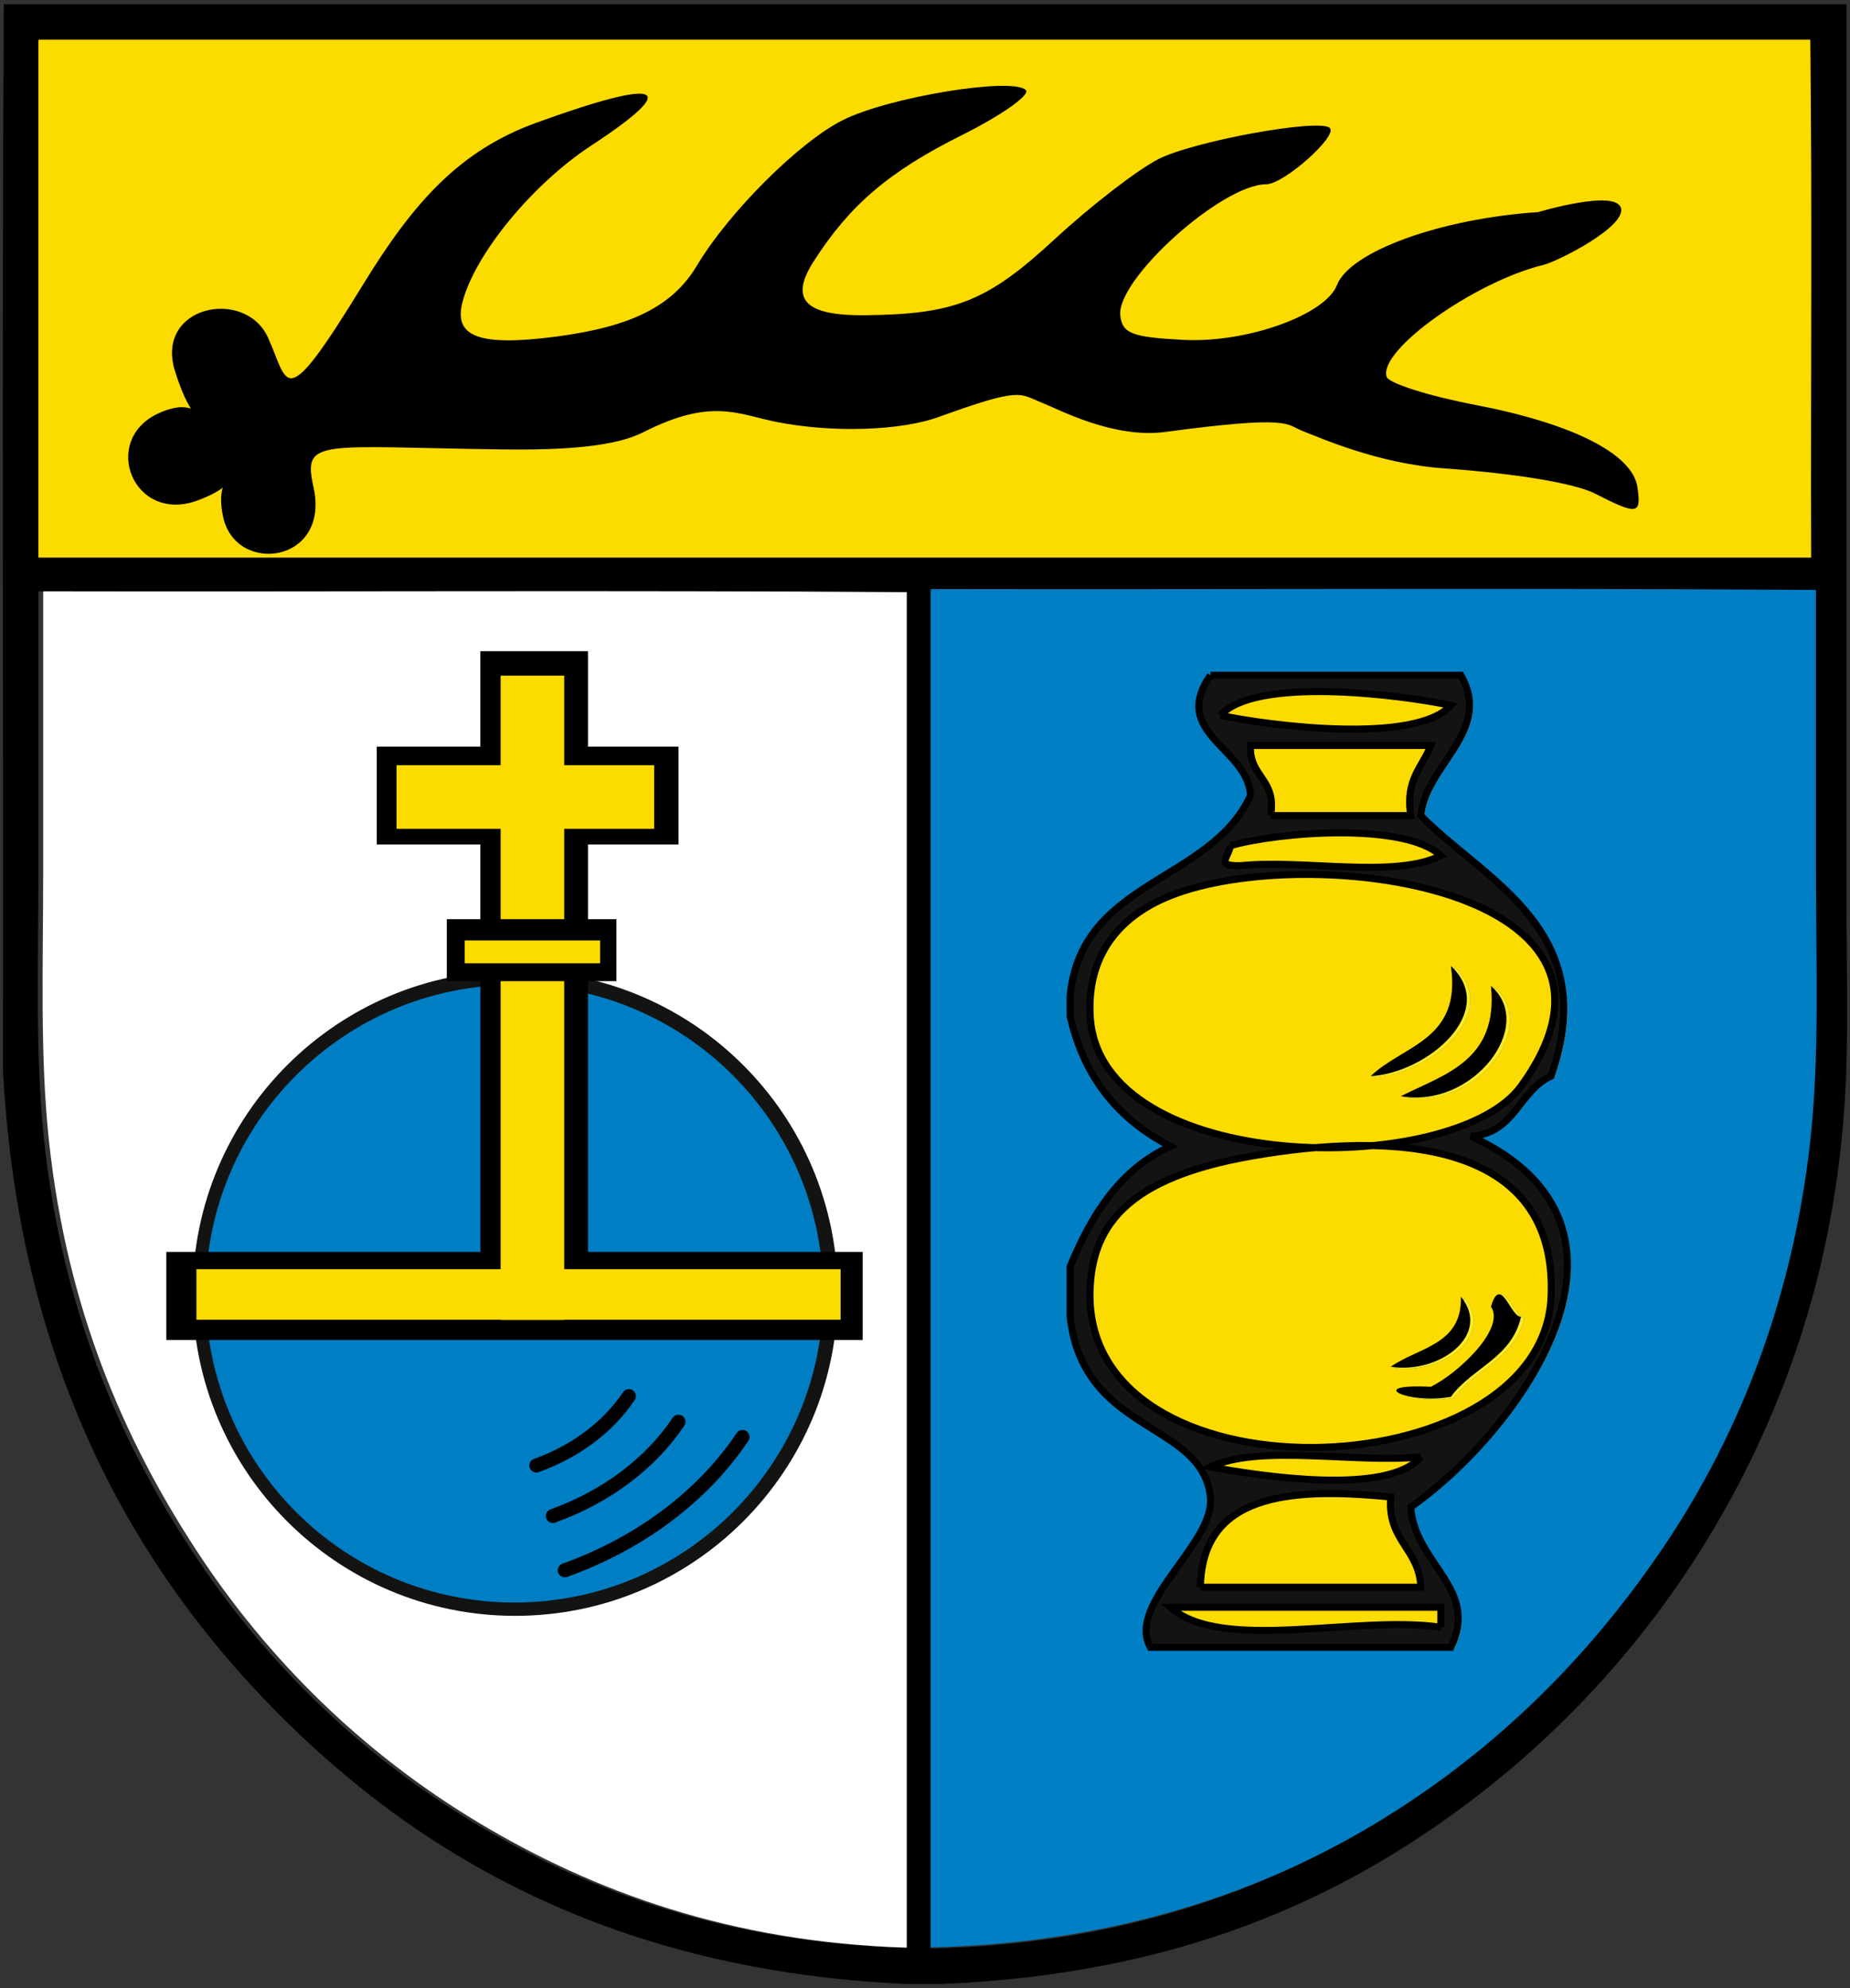 <svg xmlns="http://www.w3.org/2000/svg" height="577" width="537"><rect width="100%" height="100%" fill="#333333" stroke="none"/><defs><clipPath clipPathUnits="userSpaceOnUse" id="a"><path d="M1004.173 2184.501h262.756v281.641h-262.756z"/></clipPath></defs><g clip-path="url(#a)" transform="matrix(2.04 0 0 -2.04 -2047.981 5032.156)"><path d="M0 0v-192.72c25.337.573 45.641 7.324 62.28 17.28 16.702 9.993 30.073 23.114 40.801 38.76 10.683 15.582 18.719 34.94 21.359 58.2 1.394 12.289.84 25.501.84 38.879V.24C83.801.52 41.799.28.12.36-.02.34-.01.17 0 0m-126.96 0v-39.36c0-13.346-.485-26.432.84-38.64 2.555-23.53 10.502-42.047 20.88-57.96 10.208-15.653 23.752-28.935 40.08-38.76 16.541-9.954 36.182-17.101 61.08-17.881V.24c-40.68.28-81.88.04-122.76.12-.14-.02-.13-.19-.12-.36m0 78.479V5.16h252.24c-.08 24.52.16 49.36-.119 73.68H-126.84c-.14-.021-.13-.19-.12-.361m257.28 5.401c.013-42.653 0-85.426 0-128.16 0-8.637.276-17.166-.12-25.56-.761-16.112-4.044-30.196-8.76-42.48-9.328-24.298-24.851-44.242-43.8-58.8-19.489-14.974-42.93-25.212-75.84-26.64h-5.4c-40.695 1.879-68.868 17.65-90 39.239-21.134 21.593-36.277 50.388-38.4 90.841.08 50.479-.16 101.283.12 151.56z" style="fill:#000;fill-opacity:1;fill-rule:evenodd;stroke:none" transform="translate(1136.333 2382.262)"/><path d="M0 0h252c.28-24.32.04-49.16.12-73.68H-.12V-.36c-.01.171-.02.339.12.36" style="fill:#fcdb00;fill-opacity:1;fill-rule:evenodd;stroke:none" transform="translate(1009.493 2461.102)"/><path d="M0 0c40.88-.08 82.08.159 122.76-.12v-192.841c-24.898.779-44.539 7.927-61.08 17.881-16.328 9.825-29.872 23.106-40.08 38.76C11.222-120.407 3.274-101.891.72-78.36-.605-66.152-.12-53.066-.12-39.721V-.36c-.01.17-.02.339.12.36" style="fill:#fff;fill-opacity:1;fill-rule:evenodd;stroke:none" transform="translate(1010.178 2382.621)"/><path d="M-.686 0C40.993-.08 83.68.159 125.16-.12v-39.841c0-13.379.554-26.591-.84-38.88-2.64-23.26-10.676-42.617-21.36-58.199-10.727-15.647-24.098-28.768-40.8-38.761-16.639-9.955-37.63-16.854-62.966-17.426V-.36c-.01.17-.02.339.12.36" style="fill:#0081c9;fill-opacity:.973;fill-rule:evenodd;stroke:none" transform="translate(1137.138 2382.938)"/><path d="M0 0c-1.61 7.596 4.581 5.432-3.532 2.357-9.225-3.494-14.04 8.585-5.587 12.395 6.125 2.76 5.086-2.978 2.284 5.941-2.936 9.347 9.928 11.936 13.198 4.852 3.041-6.591 1.969-11.406 13.588 7.547 7.231 11.797 13.794 19.034 24.586 22.951 17.937 6.512 20.869 5.305 7.846-3.232-8.401-5.507-16.597-15.492-18.338-22.339-1.249-4.914 2.482-6.261 13.388-4.833 10.699 1.4 16.547 4.349 19.97 10.07 4.571 7.639 14.53 17.576 20.757 20.713 6.483 3.266 24.033 6.164 26.044 4.302.728-.675-3.364-3.57-9.093-6.433-10.352-5.174-15.896-9.89-21.052-17.91-3.513-5.463-1.301-7.799 7.302-7.709 12.821.137 17.407 1.978 27.001 10.85 5.074 4.691 11.687 9.798 14.697 11.348 4.953 2.552 22.844 5.821 24.397 4.46 1.259-1.103-6.524-8.026-9.024-8.026-6.32 0-21.394-13.572-20.769-18.699.31-2.539 1.675-3.06 8.996-3.438 8.982-.464 20.177 3.536 21.836 7.803 1.857 4.778 14.757 9.454 28.629 10.374 0 0 11.013 3.305 11.779.58.746-2.652-8.94-7.573-11.022-8.084-9.875-2.419-23.578-12.203-22.318-15.933.311-.923 5.973-2.714 12.578-3.982 13.902-2.667 22.406-6.976 23.102-11.704.578-3.926.017-4.01-6.063-.907-2.842 1.453-11.262 2.852-21.515 3.578-9.266.655-17.53 4.331-20.024 5.298-2.496.969-1.512 2.306-19.541-.118-7.441-1-15.248 3.241-17.621 4.172-3.217 1.263-2.773 2.264-14.604-2.027-5.643-2.047-15.39-2.248-23.071-.734-5.616 1.109-9.263 3.486-19.003-1.448-3.87-1.96-10.476-2.586-20.343-2.447-25.87.358-28.148 1.611-26.595-5.361C15.288-6.663 1.768-8.341 0 0" style="fill:#000;fill-opacity:1;fill-rule:nonzero;stroke:none" transform="translate(1035.656 2393.223)"/><path d="M0 0c0-25.346-20.546-45.891-45.89-45.891-25.345 0-45.891 20.545-45.891 45.891 0 25.344 20.546 45.89 45.891 45.89C-20.546 45.89 0 25.344 0 0" style="fill:#131311;fill-opacity:1;fill-rule:evenodd;stroke:none" transform="translate(1123.11 2282.759)"/><path d="M0 0c0-24.269-19.672-43.939-43.938-43.939-24.268 0-43.939 19.67-43.939 43.939 0 24.266 19.671 43.938 43.939 43.938C-19.672 43.938 0 24.266 0 0" style="fill:#0081c9;fill-opacity:.973;fill-rule:evenodd;stroke:none" transform="translate(1121.055 2282.7)"/><path d="M1126.658 2276.111h-99.083v12.53h99.083z" style="fill:#000;fill-opacity:1;fill-rule:evenodd;stroke:none"/><path d="M1087.576 2276.644h-15.315v97.459h15.315z" style="fill:#000;fill-opacity:1;fill-rule:evenodd;stroke:none"/><path d="M1100.454 2346.603h-42.929v13.923h42.929z" style="fill:#000;fill-opacity:1;fill-rule:evenodd;stroke:none"/><path d="M1084.194 2278.968h-9.05v91.658h9.05z" style="fill:#fcdb00;fill-opacity:1;fill-rule:evenodd;stroke:none"/><path d="M1123.519 2278.991h-91.657v7.192h91.657zM1096.995 2348.835h-36.663v9.05h36.663z" style="fill:#fcdb00;fill-opacity:1;fill-rule:evenodd;stroke:none"/><path d="M1091.62 2327.161h-24.133v8.817h24.133z" style="fill:#000;fill-opacity:1;fill-rule:evenodd;stroke:none"/><path d="M1089.3 2329.704h-19.26v3.249h19.26z" style="fill:#fcdb00;fill-opacity:1;fill-rule:evenodd;stroke:none"/><path d="m0 0 8.914 2.267 13.598.15 7.856-1.359 3.324-2.417-2.568-3.173-10.879-1.209L6.044-4.382.151-4.985l-2.418 1.964v4.079Z" style="fill:#fcdb00;fill-opacity:1;fill-rule:evenodd;stroke:none" transform="translate(1178.357 2367.169)"/><path d="M0 0v2.852h-38.493C-31.219-3.656-11.987 1.793 0 0m-34.216 5.703h31.365c-.203 5.5-4.818 6.588-4.277 12.83-14.783 1.477-26.861.248-27.088-12.83m31.365 18.533c-9.519-.935-22.791 1.881-29.939-1.425 7.053-1.295 25.258-4.12 29.939 1.425m-47.046 24.237c-1.721-31.385 64.404-29.182 65.58-1.426.941 22.234-22.272 23.578-42.77 19.959-17.314-3.057-22.326-9.688-22.81-18.533m0 38.492c1.272-22.742 51.734-23.166 61.302-9.981 20.563 28.342-30.398 34.866-49.898 27.088-7.674-3.06-11.866-8.857-11.404-17.107m19.959 24.236c-.313-1.793-2.221-2.914 1.425-2.851 9.045.933 21.838-1.879 28.513 1.425-5.043 4.743-22.792 3.436-29.938 1.426m5.703 4.278h19.959c-.84 5.115 1.656 6.896 2.851 9.978h-25.662c-.234-4.51 3.789-4.764 2.852-9.978m-7.129 14.255c7.273-1.543 27.847-4.107 32.79 1.426-7.275 1.543-27.849 4.108-32.79-1.426m-1.426 5.703H2.852c4.581-7.974-4.988-12.677-5.703-19.958 8.914-9.178 25.897-16.17 18.534-37.069-4.588-2.064-5.146-8.16-11.406-8.553 28.119-12.843 6.803-41.974-8.553-52.75.517-8.07 9.832-11.589 5.702-19.959h-42.77c-3.428 6.366 9.253 14.788 8.554 21.385-1.15 10.854-18.125 8.903-19.959 25.662v7.129c3.057 7.399 7.093 13.817 14.256 17.108-7.203 3.726-12.26 9.599-14.256 18.533v2.851c1.531 16.528 19.992 16.125 25.662 28.514-.334 6.797-11.457 8.795-5.703 17.107" style="fill:#feea23;fill-opacity:1;fill-rule:evenodd;stroke:none" transform="translate(1209.41 2235.1)"/><path d="M0 0h25.662c-1.195-3.082-3.691-4.863-2.851-9.979H2.852C3.789-4.764-.234-4.51 0 0" style="fill:#fcdb00;fill-opacity:1;fill-rule:evenodd;stroke:none" transform="translate(1182.323 2360.558)"/><path d="M0 0c-6.675-3.305-19.468-.492-28.513-1.426-3.646-.062-1.738 1.059-1.425 2.852C-22.792 3.436-5.043 4.742 0 0" style="fill:#fcdb00;fill-opacity:1;fill-rule:evenodd;stroke:none" transform="translate(1209.41 2344.876)"/><path d="M0 0c10.186-1.836 19.383 9.994 12.83 15.684C13.903 5.105 6.341 3.164 0 0m-4.277 2.852c8.064.455 18.302 9.173 11.405 15.683C8.691 7.941.313 7.291-4.277 2.852m-28.514 25.662c19.5 7.777 70.461 1.254 49.898-27.088-9.568-13.186-60.03-12.762-61.302 9.98-.462 8.25 3.73 14.047 11.404 17.108" style="fill:#fcdb00;fill-opacity:1;fill-rule:evenodd;stroke:none" transform="translate(1203.708 2310.66)"/><path d="M0 0c6.897-6.51-3.341-15.229-11.405-15.684C-6.815-11.244 1.563-10.594 0 0" style="fill:#feea23;fill-opacity:1;fill-rule:evenodd;stroke:none" transform="translate(1210.836 2329.194)"/><path d="M0 0c6.553-5.689-2.645-17.52-12.83-15.684C-6.489-12.52 1.073-10.578 0 0" style="fill:#feea23;fill-opacity:1;fill-rule:evenodd;stroke:none" transform="translate(1216.538 2326.343)"/><path d="M0 0c-9.613.475-3.176-2.541 2.851-1.426C5.847 2.707 11.558 4.125 12.83 9.98c-1.459-.166-2.885 6.151-4.277 1.426C10.672 8.264 3.854 1.904 0 0m-5.703 2.852c6.842-1.084 14.435 4.5 9.979 9.98.231-6.885-6.09-7.217-9.979-9.98m-19.959 29.939c20.498 3.619 43.711 2.275 42.769-19.959-1.175-27.756-67.3-29.959-65.58 1.426.485 8.846 5.496 15.476 22.811 18.533" style="fill:#fcdb00;fill-opacity:1;fill-rule:evenodd;stroke:none" transform="translate(1207.985 2269.315)"/><path d="M0 0c4.456-5.48-3.138-11.064-9.979-9.98C-6.091-7.217.23-6.885 0 0" style="fill:#feea23;fill-opacity:1;fill-rule:evenodd;stroke:none" transform="translate(1212.262 2282.148)"/><path d="M0 0c1.393 4.725 2.818-1.592 4.277-1.426-1.272-5.855-6.983-7.273-9.979-11.406-6.027-1.115-12.464 1.9-2.851 1.426C-4.699-9.502 2.119-3.143 0 0" style="fill:#feea23;fill-opacity:1;fill-rule:evenodd;stroke:none" transform="translate(1216.538 2280.722)"/><path d="M0 0c7.148 3.307 20.42.49 29.939 1.426C25.258-4.119 7.053-1.295 0 0" style="fill:#fcdb00;fill-opacity:1;fill-rule:evenodd;stroke:none" transform="translate(1176.62 2257.911)"/><path d="M0 0c-.541-6.242 4.074-7.33 4.277-12.83h-31.365C-26.861.248-14.783 1.477 0 0" style="fill:#fcdb00;fill-opacity:1;fill-rule:evenodd;stroke:none" transform="translate(1202.282 2253.634)"/><path d="M0 0h38.493v-2.852C26.506-1.059 7.274-6.508 0 0" style="fill:#fcdb00;fill-opacity:1;fill-rule:evenodd;stroke:none" transform="translate(1170.917 2237.952)"/><path d="M0 0v2.852h-38.492C-31.219-3.656-11.986 1.794 0 0m-34.215 5.703h31.364c-.202 5.5-4.817 6.588-4.276 12.831-14.784 1.477-26.861.248-27.088-12.831m31.364 18.533c-9.518-.935-22.791 1.882-29.938-1.425 7.053-1.295 25.258-4.119 29.938 1.425m-47.045 24.237c-1.722-31.385 64.404-29.182 65.58-1.426.941 22.235-22.272 23.578-42.771 19.959-17.314-3.057-22.325-9.688-22.809-18.533m0 38.492c1.271-22.741 51.734-23.166 61.302-9.98 20.563 28.341-30.398 34.865-49.898 27.088-7.674-3.06-11.867-8.857-11.404-17.108m19.958 24.236c-.312-1.792-2.22-2.913 1.426-2.851 9.045.934 21.838-1.879 28.512 1.425-5.043 4.744-22.791 3.437-29.938 1.426m5.703 4.278h19.959c-.84 5.116 1.657 6.896 2.851 9.979h-25.662c-.233-4.511 3.789-4.765 2.852-9.979m-7.128 14.256c7.273-1.544 27.847-4.108 32.789 1.425-7.274 1.544-27.848 4.109-32.789-1.425m-1.426 5.703H2.852c4.582-7.975-4.988-12.677-5.703-19.959 8.914-9.178 25.898-16.17 18.535-37.068-4.588-2.065-5.147-8.161-11.407-8.554 28.119-12.843 6.803-41.974-8.553-52.749.518-8.07 9.833-11.589 5.702-19.959h-42.77c-3.427 6.365 9.254 14.788 8.555 21.385-1.151 10.854-18.126 8.902-19.959 25.661v7.129c3.056 7.399 7.092 13.817 14.256 17.108-7.203 3.726-12.26 9.6-14.256 18.533v2.851c1.531 16.528 19.991 16.125 25.661 28.514-.333 6.797-11.456 8.795-5.702 17.108" style="fill:#131311;fill-opacity:1;fill-rule:evenodd;stroke:#000;stroke-opacity:1" transform="translate(1208.93 2235.237)"/><path d="M0 0c6.897-6.51-3.341-15.229-11.404-15.683C-6.814-11.243 1.563-10.593 0 0" style="fill:#000;fill-opacity:1;fill-rule:evenodd;stroke:none" transform="translate(1210.356 2329.331)"/><path d="M0 0c6.553-5.689-2.645-17.52-12.831-15.683C-6.49-12.519 1.072-10.577 0 0" style="fill:#000;fill-opacity:1;fill-rule:evenodd;stroke:none" transform="translate(1216.06 2326.48)"/><path d="M0 0c4.457-5.48-3.138-11.064-9.979-9.979C-6.09-7.216.23-6.884 0 0" style="fill:#000;fill-opacity:1;fill-rule:evenodd;stroke:none" transform="translate(1211.782 2282.284)"/><path d="M0 0c1.393 4.725 2.818-1.592 4.277-1.426-1.273-5.855-6.984-7.272-9.98-11.405-6.026-1.115-12.464 1.899-2.851 1.426C-4.699-9.502 2.119-3.142 0 0" style="fill:#000;fill-opacity:1;fill-rule:evenodd;stroke:none" transform="translate(1216.06 2280.858)"/><path style="fill:none;stroke:#000;stroke-width:2;stroke-linecap:round;stroke-linejoin:round;stroke-miterlimit:10;stroke-dasharray:none;stroke-opacity:1" d="M0 0c-2.928-4.371-7.559-7.862-13.158-9.87m29.325 4.056C10.54-14.212 1.641-20.921-9.117-24.78M7.058-3.644C3.081-9.582-3.21-14.324-10.815-17.05" transform="translate(1093.393 2268.126)"/></g></svg>